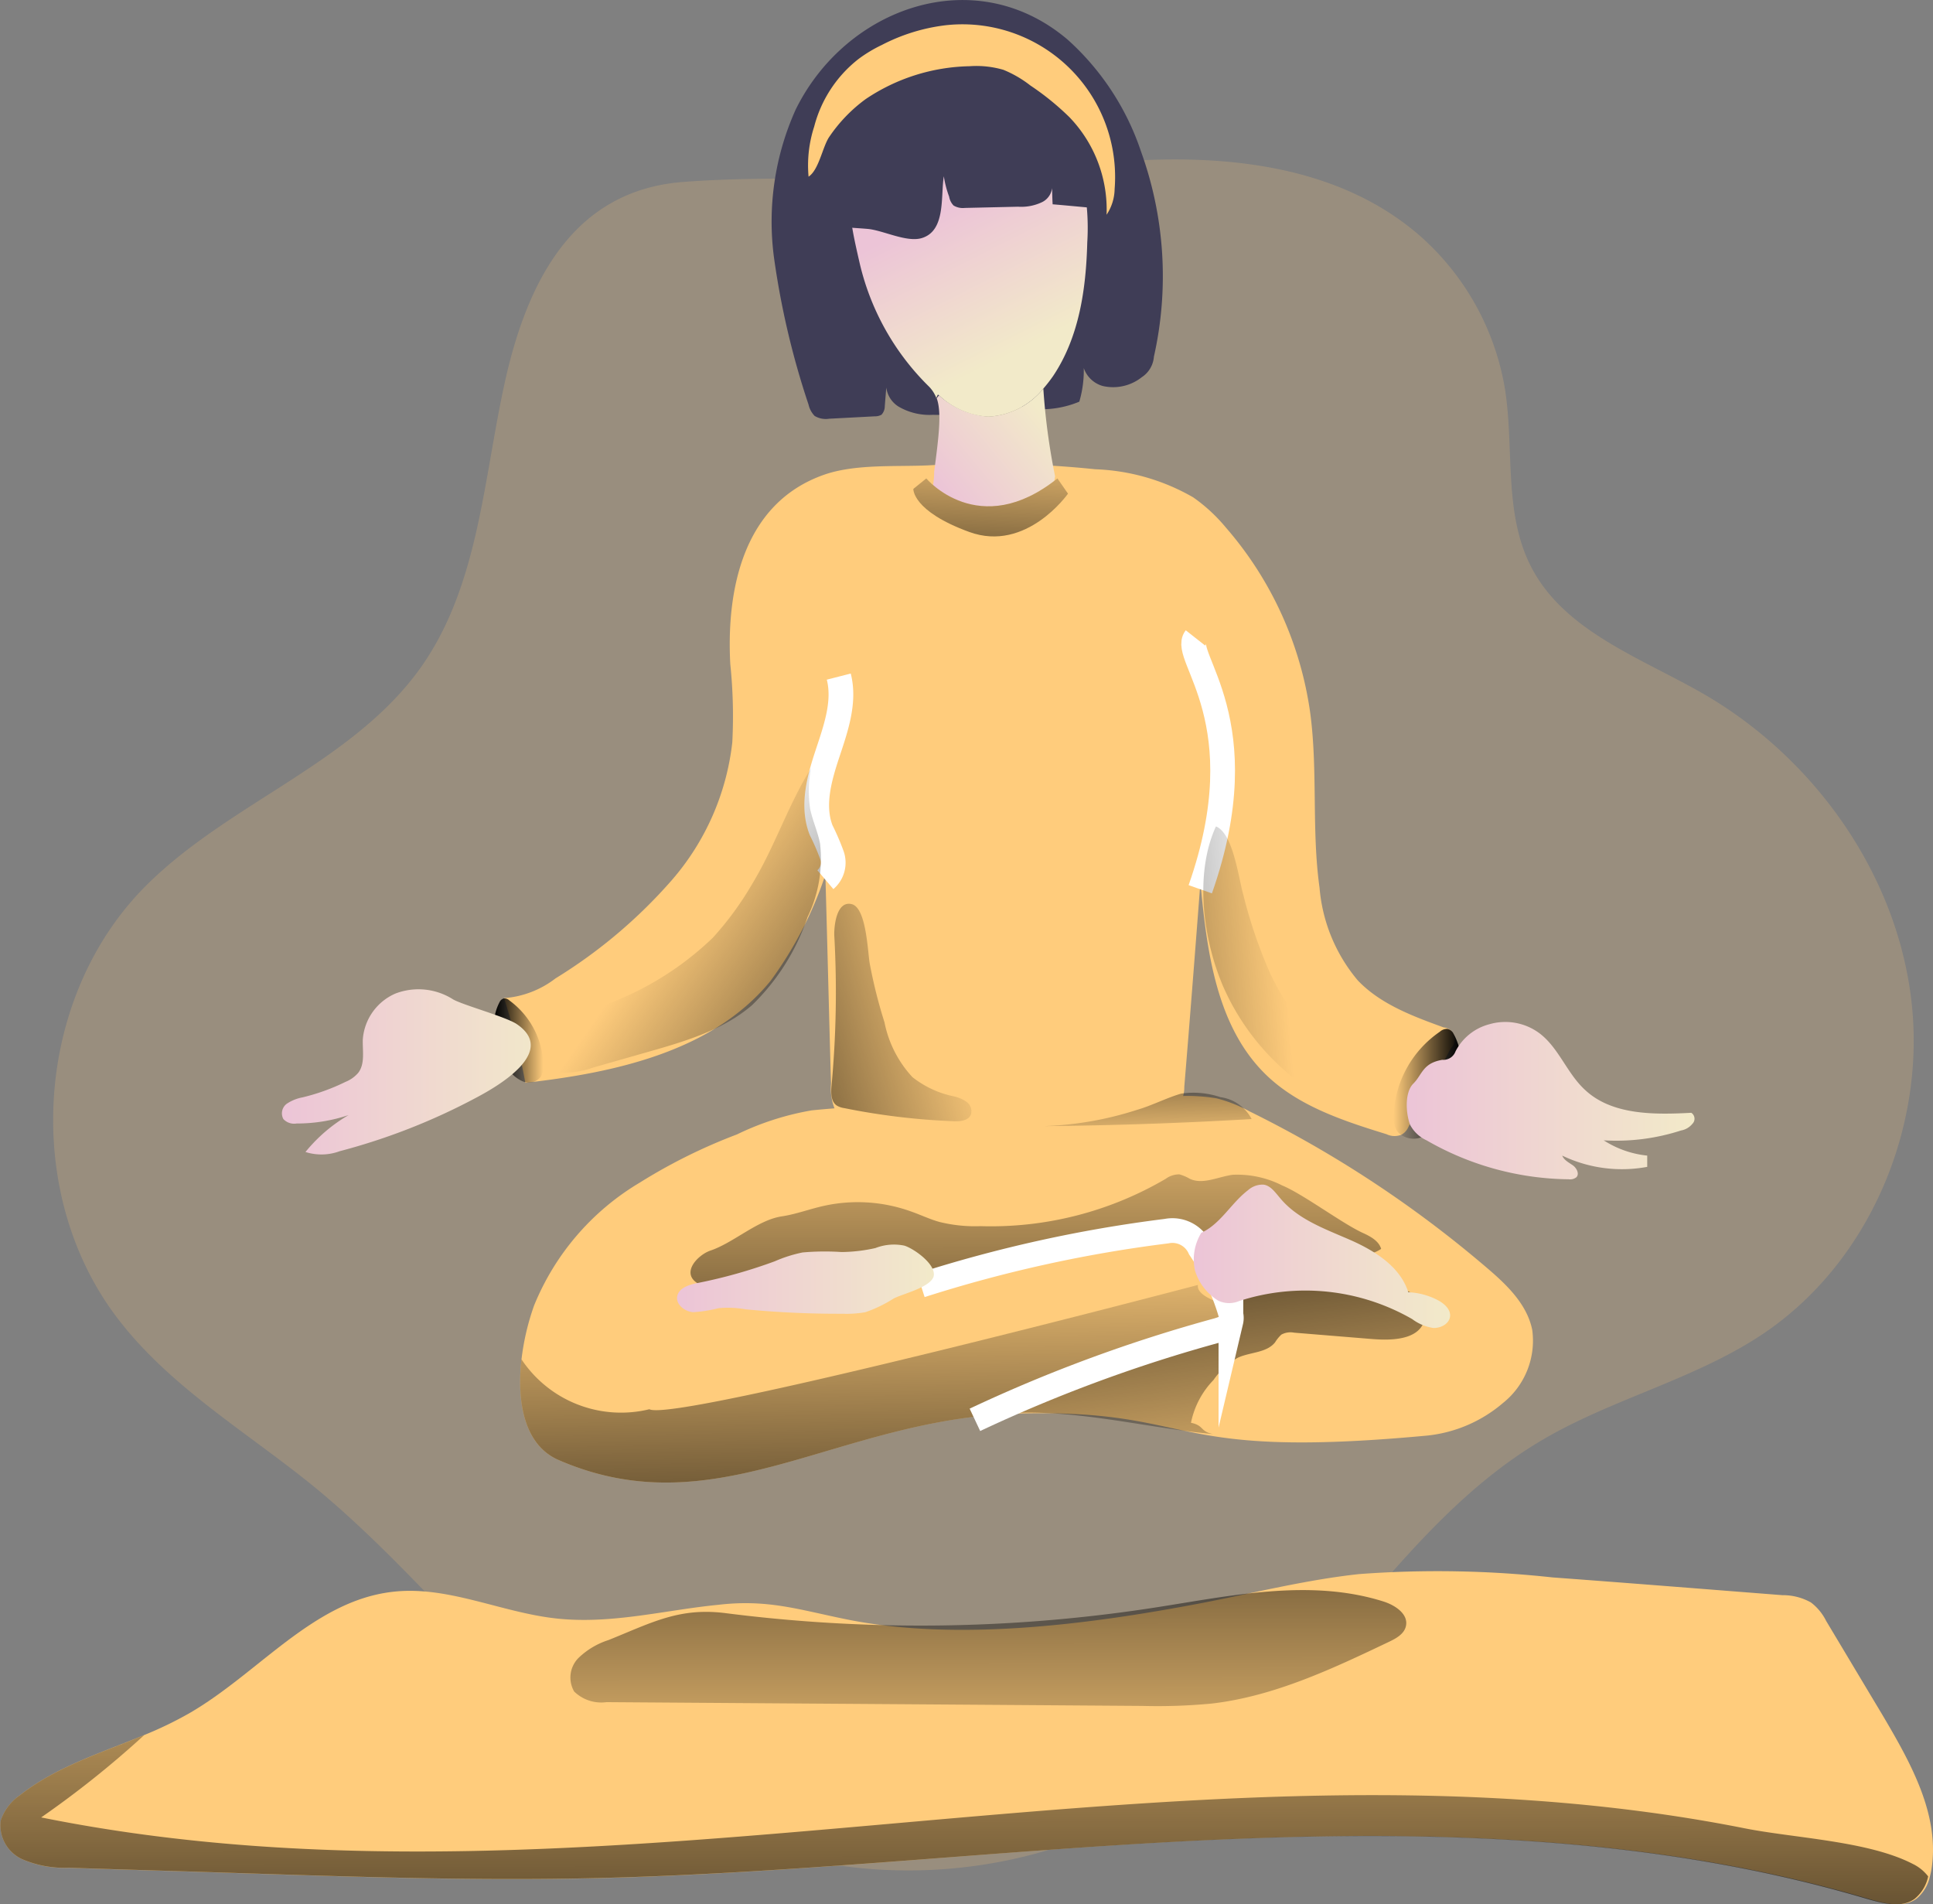 <svg xmlns="http://www.w3.org/2000/svg" xmlns:xlink="http://www.w3.org/1999/xlink" width="131.385" height="129.409" viewBox="0 0 131.385 129.409"><rect x="0" y="0" width="131.385" height="129.409" fill="#808080" stroke="none"/><defs><linearGradient id="a" x1="1" y1="0.5" x2="0" y2="0.5" gradientUnits="objectBoundingBox"><stop offset="0.01"/><stop offset="1" stop-opacity="0"/></linearGradient><linearGradient id="b" x1="0" y1="0.499" x2="1" y2="0.499" xlink:href="#a"/><linearGradient id="c" x1="0.164" y1="0.779" x2="0.836" y2="0.103" gradientUnits="objectBoundingBox"><stop offset="0" stop-color="#ecc4d7"/><stop offset="0.42" stop-color="#efd4d1"/><stop offset="1" stop-color="#f2eac9"/></linearGradient><linearGradient id="d" x1="0.083" y1="0.529" x2="1" y2="0.529" xlink:href="#c"/><linearGradient id="e" x1="0.489" y1="0.342" x2="0.671" y2="0.817" xlink:href="#c"/><linearGradient id="f" x1="0.172" y1="-0.445" x2="0.85" y2="1.568" gradientUnits="objectBoundingBox"><stop offset="0.01"/><stop offset="0.13" stop-opacity="0.69"/><stop offset="1" stop-opacity="0"/></linearGradient><linearGradient id="g" x1="0.546" y1="1.303" x2="0.47" y2="-0.237" xlink:href="#f"/><linearGradient id="h" x1="0.507" y1="2.369" x2="0.492" y2="-0.921" xlink:href="#f"/><linearGradient id="i" x1="0" y1="0.5" x2="1" y2="0.5" xlink:href="#c"/><linearGradient id="j" x1="-0.002" y1="0.501" x2="0.998" y2="0.501" xlink:href="#c"/><linearGradient id="k" x1="0" y1="0.5" x2="1.002" y2="0.5" xlink:href="#c"/><linearGradient id="m" x1="0.002" y1="0.5" x2="1.001" y2="0.5" xlink:href="#c"/><linearGradient id="o" x1="1.544" y1="1.244" x2="0.478" y2="0.473" xlink:href="#a"/><linearGradient id="p" x1="-1.382" y1="0.734" x2="0.472" y2="0.503" xlink:href="#a"/><linearGradient id="q" x1="-0.814" y1="1.121" x2="0.899" y2="0.328" xlink:href="#f"/><linearGradient id="r" x1="-0.131" y1="-3.191" x2="0.638" y2="1.747" xlink:href="#a"/><linearGradient id="s" x1="0.341" y1="1.863" x2="0.589" y2="-0.695" xlink:href="#f"/><linearGradient id="t" x1="0.504" y1="1.488" x2="0.493" y2="-0.866" xlink:href="#f"/><linearGradient id="u" x1="0.494" y1="-1.228" x2="0.505" y2="1.95" xlink:href="#f"/></defs><g transform="translate(-227.634 -667.017)"><path d="M30.756,14.892c-1.5,6.644-1.776,13.862-5.655,19.471-4.674,6.727-13.39,9.4-19.073,15.277-7.377,7.68-8.087,20.832-1.556,29.237,3.583,4.631,8.77,7.653,13.307,11.356C26.494,97.394,33.007,107.361,43,112.644a33.331,33.331,0,0,0,34.51-2.587c8.935-6.591,14.209-17.509,23.8-23.093,4.754-2.776,10.331-4.084,14.919-7.162,7.216-4.848,11.067-14,10.078-22.6s-6.53-16.449-14.046-20.832c-4.286-2.484-9.529-4.269-11.8-8.677-1.886-3.649-1.147-8.006-1.776-12.052A17.747,17.747,0,0,0,92.968,5.252C86.411-.521,76.62-.6,67.967.65S50.779.9,42.661,1.543C35.539,2.175,32.342,7.922,30.756,14.892Z" transform="translate(231.247 677.851)" fill="#ffcc7c" opacity="0.2"/><path d="M40.19.378a14.344,14.344,0,0,1,6.652,1.909,11.256,11.256,0,0,1,2.216,2.046A24.314,24.314,0,0,1,54.8,16.964c.52,3.928.083,7.94.63,11.85a11.2,11.2,0,0,0,2.6,6.3c1.532,1.61,3.724,2.428,5.833,3.193a.822.822,0,0,1,.494,1.418l-2.874,5.319a1.119,1.119,0,0,1-.467.546,1.251,1.251,0,0,1-1.039-.027c-2.9-.894-5.913-1.883-8.1-3.955-3.448-3.273-4.105-8.429-4.545-13.149-.354,4.637-.711,9.248-1.095,13.885a2.139,2.139,0,0,1-.274,1.091,2.225,2.225,0,0,1-1.613.711,151.293,151.293,0,0,1-17.9,1.364c-1.425.027-3.094-.11-3.814-1.31a3.817,3.817,0,0,1-.411-2.073c-.137-4.72-.247-9.44-.384-14.187a26.1,26.1,0,0,1-3.722,7.2c-3.888,4.776-10.544,6.247-16.67,6.931A46.571,46.571,0,0,0,0,36.318a6.521,6.521,0,0,0,3.5-1.342,34.418,34.418,0,0,0,7.91-6.683,17.2,17.2,0,0,0,4.105-9.357,34.293,34.293,0,0,0-.137-5.321c-.274-5.1.9-10.911,6.324-12.847C23.842,0,26.642.219,28.852.112A71.416,71.416,0,0,1,40.19.378Z" transform="translate(261.893 698.528)" fill="#ffcc7c"/><path d="M4.033.253A.622.622,0,0,0,3.654,0a.737.737,0,0,0-.511.195A7.232,7.232,0,0,0,0,5.986a1.71,1.71,0,0,0,.249.973,1.466,1.466,0,0,0,1.611.414A2.942,2.942,0,0,0,3.223,6.3a6.4,6.4,0,0,0,1.261-2.94A4.23,4.23,0,0,0,4.033.253Z" transform="translate(322.354 736.936)" fill="url(#a)"/><path d="M.4.195A.449.449,0,0,1,.674,0a.524.524,0,0,1,.375.15A5.619,5.619,0,0,1,3.344,4.59a1.358,1.358,0,0,1-.182.747,1.039,1.039,0,0,1-1.178.317,2.179,2.179,0,0,1-1-.821A5.059,5.059,0,0,1,.066,2.578,3.4,3.4,0,0,1,.4.195Z" transform="translate(261.221 734.863)" fill="url(#b)"/><path d="M1.609,7.444A18.538,18.538,0,0,0,.131,17.484,55.413,55.413,0,0,0,2.484,27.5a1.606,1.606,0,0,0,.413.765,1.468,1.468,0,0,0,.985.19l3.094-.163a.9.9,0,0,0,.464-.11.835.835,0,0,0,.224-.572c.054-.682.108-1.342.164-2.012a1.789,1.789,0,0,0,.794,2.046,4.169,4.169,0,0,0,2.3.546,15.024,15.024,0,0,0,4.132-.49c.137-.791.274-1.583.411-2.4a2.356,2.356,0,0,0,2,2.459,6.672,6.672,0,0,0,3.421-.463,7.515,7.515,0,0,0,.224-3.22,1.913,1.913,0,0,0,1.371,2.155,3.135,3.135,0,0,0,2.654-.6,1.826,1.826,0,0,0,.821-1.391,24.938,24.938,0,0,0-.875-13.941,17.8,17.8,0,0,0-4.982-7.6C13.817-2.648,5.03.489,1.609,7.444Z" transform="translate(280.108 667.017)" fill="#3f3d56"/><path d="M8.379,5.968a2.806,2.806,0,0,0-.054.776C5.312,10.283,1.6,8.215,0,7.027A6.628,6.628,0,0,0,.159,5.659C.469,3.3.684,1.61.33.655.384.6.437.519.494.465A5.573,5.573,0,0,0,3.859,1.909,5.152,5.152,0,0,0,7.58,0,44.636,44.636,0,0,0,8.379,5.968Z" transform="translate(290.969 693.421)" fill="url(#c)"/><path d="M.3.321.327.294C.327.267.327.294.3.321Z" transform="translate(290.942 693.783)" fill="url(#d)"/><path d="M16.144,10.336c-.083,3.164-.547,6.437-2.326,9.084a10.138,10.138,0,0,1-.657.845,5.152,5.152,0,0,1-3.722,1.909A5.287,5.287,0,0,1,6.074,20.73c-.027-.029-.056-.029-.083-.056l-.11.224a2.247,2.247,0,0,0-.547-.818A17.225,17.225,0,0,1,.651,11.644C-.06,8.534-.717,5.75,1.719,3.159A10.441,10.441,0,0,1,6.756.375,8.1,8.1,0,0,1,11.518.348a6.9,6.9,0,0,1,3.915,4.2A15.882,15.882,0,0,1,16.144,10.336Z" transform="translate(285.391 673.156)" fill="url(#e)"/><path d="M66.8,20.871a9.415,9.415,0,0,1-5.119,2.209C43.61,24.772,46.266,21.307,34,21.579c-.6.013-1.193.045-1.772.092-11.423.894-19.308,7.539-29.612,3.074C.26,23.73-.238,20.783.092,17.906a16.675,16.675,0,0,1,.857-3.665A17.286,17.286,0,0,1,8.127,5.895a37.375,37.375,0,0,1,6.607-3.276A18.931,18.931,0,0,1,19.824.982C25,.464,30.307.573,35.48.383,38.491.247,41.5.137,44.487.028a12.465,12.465,0,0,1,2.847.136,9.564,9.564,0,0,1,2.216.874A77.482,77.482,0,0,1,65.727,11.7c1.346,1.147,2.71,2.459,3.064,4.2A5.419,5.419,0,0,1,66.8,20.871Z" transform="translate(262.988 741.49)" fill="#ffcc7c"/><path d="M25.657,4.167l-5.142-.42a1.3,1.3,0,0,0-.875.134,2.5,2.5,0,0,0-.426.525c-.577.718-1.674.655-2.513,1.035A4.87,4.87,0,0,0,15.03,6.965,5.8,5.8,0,0,0,13.5,9.871c.9.183.6.586,1.5.767-4.89-.447-9.891-1.894-15-1.33C3.829,7.886,5.947,6.716,15.8,3.418c1.407-.472-1.18-2.475.224-2.965A12.465,12.465,0,0,1,20.34.007a43.7,43.7,0,0,1,6.281.409c1.169.19,3.179.894,2.757,2.459C28.975,4.371,26.81,4.264,25.657,4.167Z" transform="translate(295.085 753.833)" fill="url(#f)"/><path d="M48.317,2.486l-15.5,5.961-.583.378C20.807,9.719,12.921,16.364,2.618,11.9.26,10.884-.238,7.937.092,5.06A8.134,8.134,0,0,0,8.782,8.447C10.469,9.371,46.069,0,46.069,0c-.153.821,1.9,1.342,1.9,1.342Z" transform="translate(262.99 754.336)" fill="url(#g)"/><path d="M1.358,5.185c1.57-.53,3.2-2.075,4.834-2.321.951-.143,1.86-.485,2.8-.7a10.69,10.69,0,0,1,5.981.36c.648.224,1.274.53,1.938.715a10.024,10.024,0,0,0,2.8.288A23.473,23.473,0,0,0,32.3.309a1.53,1.53,0,0,1,.933-.3,2.937,2.937,0,0,1,.718.309c.9.4,1.916-.152,2.9-.282A6.739,6.739,0,0,1,40.213.76c1.429.593,4.069,2.578,5.472,3.222.52.237,1.095.541,1.256,1.089a2.292,2.292,0,0,1-1.57.378l-6.459-.042a11.144,11.144,0,0,1-3.381-.364c-.8-.255-1.539-.686-2.353-.894a8.613,8.613,0,0,0-2.916-.123A49.641,49.641,0,0,0,17.369,6.831a13.467,13.467,0,0,1-2.376.722,13.105,13.105,0,0,1-3.033,0q-3.942-.3-7.9-.279c-.864,0-2.813.617-3.589.132C-.677,6.677.526,5.462,1.358,5.185Z" transform="translate(274.569 746.814)" fill="url(#h)"/><path d="M3.675,12.85a101.179,101.179,0,0,1,16.5-6.084c.357-.11.794-.246.9-.6a1.039,1.039,0,0,0-.027-.572A15.714,15.714,0,0,0,18.967,1.2,2.044,2.044,0,0,0,16.7.027,92.1,92.1,0,0,0,0,3.709" transform="translate(290.224 750.653)" fill="none" stroke="#fff" stroke-miterlimit="10" stroke-width="1.68"/><path d="M3.1,7.922A14.566,14.566,0,0,1,14.868,9.149a3.144,3.144,0,0,0,1.425.6c.527.027,1.122-.3,1.149-.818.027-.463-.411-.845-.821-1.062A4.737,4.737,0,0,0,14.6,7.322c-.547-1.746-2.3-2.837-4-3.577S7.075,2.354,5.895.934C5.567.554,5.238.062,4.746.009a1.491,1.491,0,0,0-1.041.38C2.557,1.263,1.846,2.681.531,3.282A3.482,3.482,0,0,0,.094,5.818,3.641,3.641,0,0,0,1.68,7.893a1.728,1.728,0,0,0,1.42.029Z" transform="translate(308.755 747.51)" fill="url(#i)"/><path d="M15.449.094a3.469,3.469,0,0,0-1.97.163,10.908,10.908,0,0,1-2.3.271A17.274,17.274,0,0,0,8.524.557a9.337,9.337,0,0,0-1.887.6A34.637,34.637,0,0,1,1.408,2.63c-.574.11-1.285.326-1.4.894s.52,1.062,1.095,1.091a9.447,9.447,0,0,0,1.725-.273,6.91,6.91,0,0,1,1.833.08q3.289.315,6.6.3A7.249,7.249,0,0,0,12.8,4.615a9,9,0,0,0,1.916-.928c.63-.326,2.436-.738,2.71-1.473C17.668,1.4,16.106.3,15.449.094Z" transform="translate(273.658 751.572)" fill="url(#j)"/><path d="M8.761,11.718a1.132,1.132,0,0,0,.3.6,1.219,1.219,0,0,0,.767.165l3.612-.083a3.288,3.288,0,0,0,1.615-.3,1.226,1.226,0,0,0,.684-1.364c.027.49.027,1.008.056,1.5,1.312.11,2.627.246,3.968.353a20.441,20.441,0,0,0-2.053-7.311A9.977,9.977,0,0,0,12.128.342,8.06,8.06,0,0,0,4.983,1.6,12.407,12.407,0,0,0,1.809,5.558,11.487,11.487,0,0,0,0,11.262c.056,2.7,1.014,2.459,3.2,2.645,1.068.083,2.737.982,3.778.6,1.559-.548,1.2-2.837,1.422-4.174A6.906,6.906,0,0,0,8.761,11.718Z" transform="translate(283.386 668.664)" fill="#3f3d56"/><path d="M3.931,5.082a13.083,13.083,0,0,1,7.062-2.236,6.549,6.549,0,0,1,2.3.244,7.663,7.663,0,0,1,1.833,1.064,18.354,18.354,0,0,1,2.656,2.155,9.056,9.056,0,0,1,2.526,6.629,3.244,3.244,0,0,0,.547-1.746A10.377,10.377,0,0,0,9.36.062,12.661,12.661,0,0,0,5.035,1.4a9.428,9.428,0,0,0-1.588.955A8.543,8.543,0,0,0,.436,6.942a8.536,8.536,0,0,0-.384,3.41C.739,9.9.983,8.415,1.423,7.7A10.383,10.383,0,0,1,3.931,5.082Z" transform="translate(282.54 668.671)" fill="#ffcc7c"/><path d="M15.981,2.39C15.269,1.9,12.432,1.127,11.664.717A4.378,4.378,0,0,0,7.723.308a3.693,3.693,0,0,0-2.216,3.11c-.029.762.164,1.637-.3,2.263a2.221,2.221,0,0,1-.875.628A13.993,13.993,0,0,1,1.4,7.365,2.848,2.848,0,0,0,.333,7.8.811.811,0,0,0,.109,8.838a1,1,0,0,0,.9.3,11.01,11.01,0,0,0,3.531-.572,10.745,10.745,0,0,0-2.93,2.509,3.583,3.583,0,0,0,2.326-.054A42.6,42.6,0,0,0,13.3,7.338C15.386,6.227,18.5,4.109,15.981,2.39Z" transform="translate(246.787 734.227)" fill="url(#k)"/><path d="M2.024,1.7a.749.749,0,0,1-.328.494,1.021,1.021,0,0,1-.431.123,1,1,0,0,1-.415,0A1.053,1.053,0,0,1,.516,2.1a1.451,1.451,0,0,1-.433-.478A1.179,1.179,0,0,1,.007,1.06,1.39,1.39,0,0,1,.3.226.711.711,0,0,1,1.151.07c.321.1.608.15.772.494a1.616,1.616,0,0,1,.114.537A1.959,1.959,0,0,1,2.024,1.7Z" transform="translate(254.938 736.202)" fill="url(#k)"/><path d="M19.343,6.172c-2.546.136-5.42.163-7.253-1.583-1.2-1.118-1.752-2.81-3.04-3.8A3.887,3.887,0,0,0,5.6.159,3.6,3.6,0,0,0,3.315,2a.877.877,0,0,1-.9.572h0C1.071,2.8,1.053,3.587.45,4.186S-.066,6.2.225,6.981A2.375,2.375,0,0,0,1.347,8.043a19.742,19.742,0,0,0,9.662,2.647.69.69,0,0,0,.52-.136c.224-.224.027-.628-.247-.818s-.6-.356-.713-.655a9.374,9.374,0,0,0,5.777.765V9.081a6.731,6.731,0,0,1-2.957-1.037,14.31,14.31,0,0,0,5.256-.671,1.273,1.273,0,0,0,.767-.447A.486.486,0,0,0,19.343,6.172Z" transform="translate(323.249 736.466)" fill="url(#m)"/><path d="M2.325,1.831a.987.987,0,0,1-.794.492,2.074,2.074,0,0,1-.947-.181.751.751,0,0,1-.536-.995A1.384,1.384,0,0,1,.339.409,1.178,1.178,0,0,1,.732.145a1.247,1.247,0,0,1,1.3.074,1.326,1.326,0,0,1,.4,1.067A1.376,1.376,0,0,1,2.325,1.831Z" transform="translate(328.764 738.309)" fill="url(#m)"/><path d="M131.277,20.312c-.027.151-.06.3-.1.449a2.686,2.686,0,0,1-.912,1.521c-.9.658-2.13.328-3.2.027-13.992-4.168-28.777-4.687-43.344-4.085S54.648,20.586,40.083,20.9c-7.734.164-15.468-.083-23.2-.33-4.072-.137-8.117-.247-12.189-.384a7.3,7.3,0,0,1-3.169-.575A2.537,2.537,0,0,1,.047,16.975a3.382,3.382,0,0,1,1.31-1.728c2.464-1.935,5.534-2.878,8.451-4.089a25.532,25.532,0,0,0,3.055-1.476c4.7-2.714,8.417-7.622,13.8-8.251,3.743-.449,7.378,1.4,11.15,1.809s7.378-.575,11.04-.932c3.308-.384,5.438.328,8.527.959C65,4.857,74.215,3.624,81.794,2.17,85.319,1.485,88.818.608,92.37.224a71.988,71.988,0,0,1,13.145.225c5.219.384,10.413.8,15.631,1.207a3.893,3.893,0,0,1,1.94.494,3.564,3.564,0,0,1,1.039,1.261c1.283,2.139,2.542,4.249,3.826,6.388C129.855,13.032,131.878,16.584,131.277,20.312Z" transform="translate(227.634 773.762)" fill="#ffcc7c"/><path d="M1.5,0c.439,1.72-.2,3.524-.761,5.217S-.348,8.77.3,10.435a16.166,16.166,0,0,1,.732,1.695A1.514,1.514,0,0,1,.589,13.8" transform="translate(283.145 712.996)" fill="none" stroke="#fff" stroke-miterlimit="10" stroke-width="1.68"/><path d="M.124,0C-.859,1.251,4.468,5.658.451,17.08" transform="translate(308.765 710.368)" fill="none" stroke="#fff" stroke-miterlimit="10" stroke-width="1.68"/><path d="M15.023,7.8a21.44,21.44,0,0,1-2.7,3.7,20.794,20.794,0,0,1-9.544,5.234C1.5,17.1-.09,17.784,0,19.086a1.927,1.927,0,0,0,1.7,1.568,5.846,5.846,0,0,0,2.475-.325l3.7-1.055c2.527-.719,5.141-1.484,7.114-3.191a15.034,15.034,0,0,0,3.771-5.988,9.1,9.1,0,0,0,.846-5c-.157-.8-.511-1.559-.675-2.362A8.184,8.184,0,0,1,18.992,0C17.48,2.384,16.53,5.316,15.023,7.8Z" transform="translate(263.765 719.237)" fill="url(#o)"/><path d="M4.57,10.044a17.522,17.522,0,0,0,6.779,7.423c.542.325,1.182.765,1.13,1.383a1.089,1.089,0,0,1-1,.855,2.876,2.876,0,0,1-1.392-.294,16.32,16.32,0,0,1-8.716-8.49C-.006,7.748-.628,3.24.859,0c1.166.457,1.53,3.474,1.855,4.621A32.951,32.951,0,0,0,4.57,10.044Z" transform="translate(309.422 723.178)" fill="url(#p)"/><path d="M2.616,4.041A33.842,33.842,0,0,0,3.623,8.057a7.653,7.653,0,0,0,1.9,3.724,6.715,6.715,0,0,0,2.788,1.3,2.414,2.414,0,0,1,.891.379.786.786,0,0,1,.292.87c-.176.415-.733.469-1.183.446a46.476,46.476,0,0,1-7.432-.892,1.336,1.336,0,0,1-.508-.178c-.381-.265-.388-.819-.354-1.283a68.532,68.532,0,0,0,.2-10.145C.166,1.674.318-.27,1.419.031,2.393.315,2.48,3.253,2.616,4.041Z" transform="translate(284.13 728.434)" fill="url(#q)"/><path d="M0,2.3q7.066-.063,14.124-.481A2.811,2.811,0,0,0,12,.331,5.735,5.735,0,0,0,9.339.09c-1,.289-1.976.806-2.991,1.1A22.979,22.979,0,0,1,0,2.3Z" transform="translate(298.582 741.244)" fill="url(#r)"/><path d="M.879,0S4.458,4.262,9.793,0l.718,1.034S7.692,5.058,3.8,3.638,0,.711,0,.711Z" transform="translate(289.714 699.529)" fill="#ffcc7c"/><path d="M.879,0S4.458,4.262,9.793,0l.718,1.034S7.692,5.058,3.8,3.638,0,.711,0,.711Z" transform="translate(289.714 699.529)" fill="url(#s)"/><path d="M131.056,9.6a2.682,2.682,0,0,1-.911,1.519c-.9.658-2.128.328-3.193.027-13.979-4.163-28.75-4.681-43.3-4.08S54.6,9.416,40.046,9.726c-7.727.164-15.454-.083-23.181-.33-4.068-.137-8.11-.247-12.178-.384a7.3,7.3,0,0,1-3.166-.574A2.534,2.534,0,0,1,.047,5.81,3.378,3.378,0,0,1,1.356,4.084C3.817,2.152,6.885,1.21,9.8,0a66.539,66.539,0,0,1-7,5.592c37.963,7.668,77.765-6.8,115.753.734,3.357.673,8.423.857,11.453,2.424A2.91,2.91,0,0,1,131.056,9.6Z" transform="translate(227.634 784.929)" fill="url(#t)"/><path d="M2.6,3.394A5.225,5.225,0,0,0,.543,4.627,1.893,1.893,0,0,0,.267,6.891a2.637,2.637,0,0,0,2.194.722l36.42.256a39.066,39.066,0,0,0,4.712-.159c4.238-.489,8.194-2.354,12.064-4.2.485-.231,1.025-.529,1.144-1.064.182-.829-.749-1.429-1.537-1.676C50.276-.8,44.925.38,39.769,1.181A104.134,104.134,0,0,1,20.3,2.351q-4.88-.166-9.731-.785C7.406,1.162,5.544,2.21,2.6,3.394Z" transform="translate(266.393 775.075)" fill="url(#u)"/></g></svg>